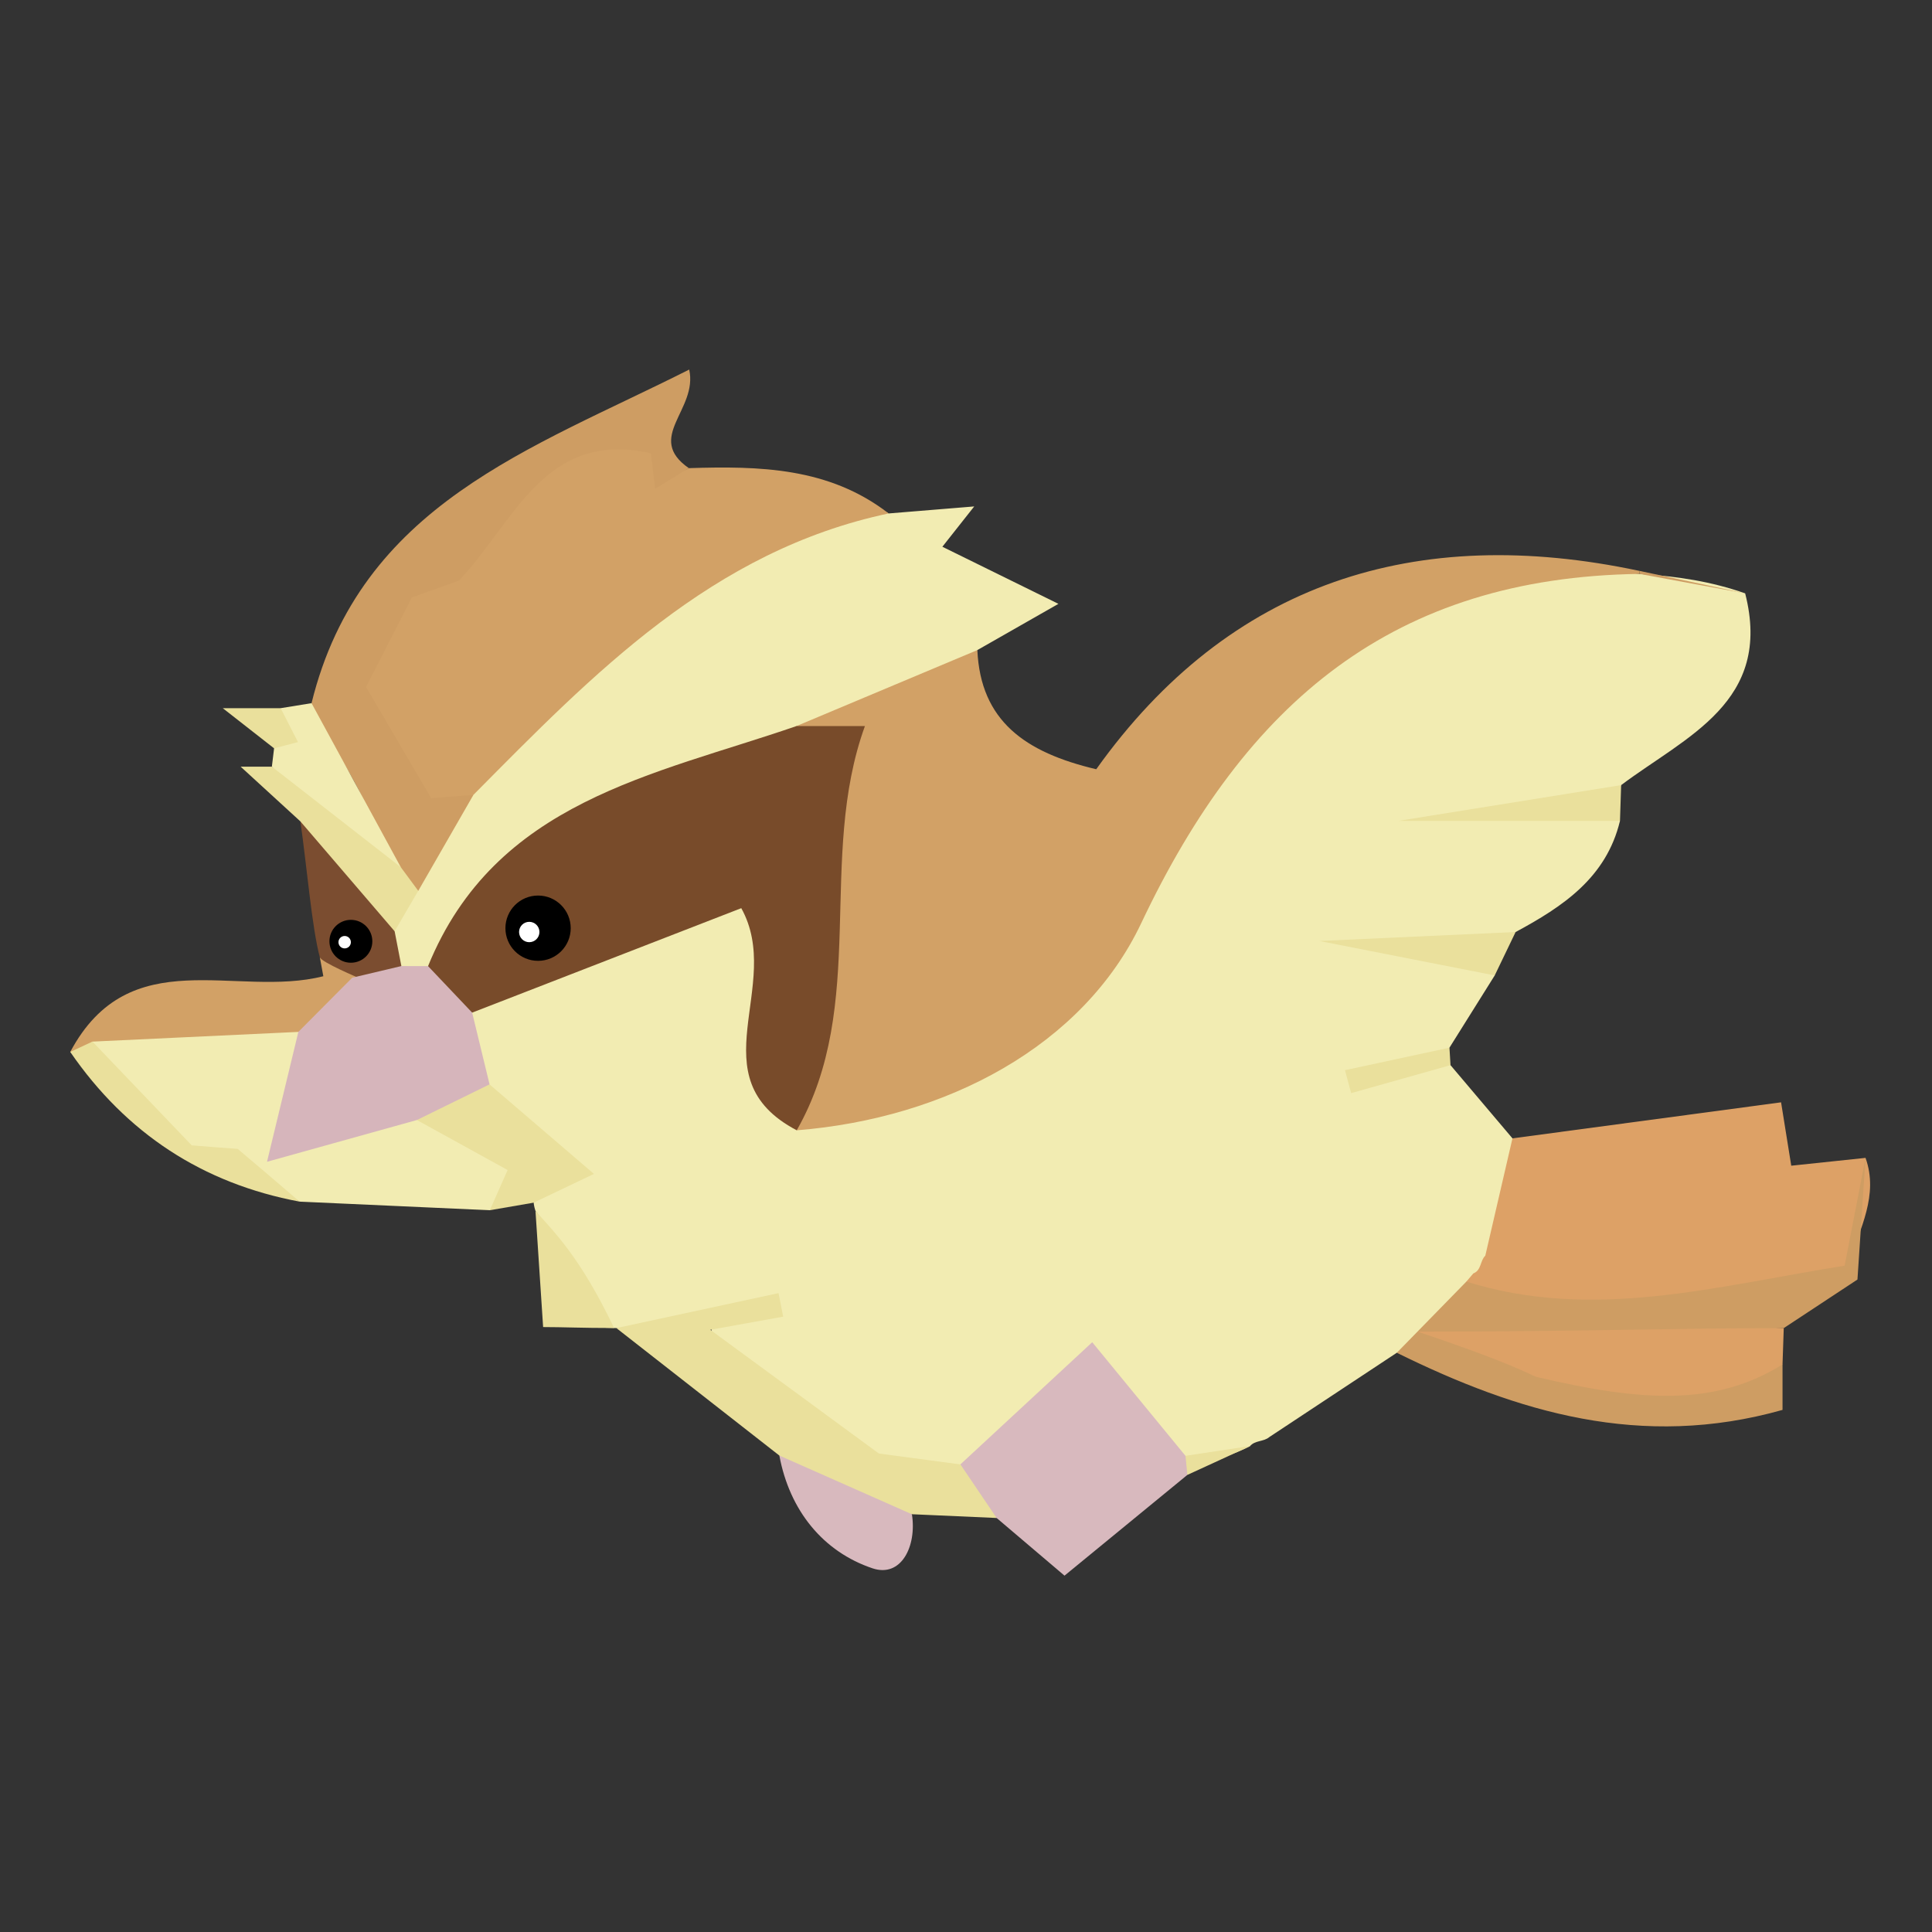 <?xml version="1.0" encoding="utf-8"?>
<!-- Generator: Adobe Illustrator 16.0.4, SVG Export Plug-In . SVG Version: 6.00 Build 0)  -->
<!DOCTYPE svg PUBLIC "-//W3C//DTD SVG 1.1//EN" "http://www.w3.org/Graphics/SVG/1.1/DTD/svg11.dtd">
<svg version="1.1" id="Layer_1" xmlns="http://www.w3.org/2000/svg" xmlns:xlink="http://www.w3.org/1999/xlink" x="0px" y="0px"
	 width="500px" height="500px" viewBox="0 0 500 500" enable-background="new 0 0 500 500" xml:space="preserve">
<rect x="0" y="0" width="500" height="500" fill="#333333" stroke="none"/>
<g>
	<path fill-rule="evenodd" clip-rule="evenodd" fill="#F2ECB2" d="M419.249,212.442c-3.535,14.721-14.799,22.183-27.003,28.764
		c-8.071,3.461-16.068,7.254-26.21,5.752c7.562,1.92,16.333-4.29,20.797,5.481c-3.903,6.234-7.809,12.465-11.714,18.699
		c-4.059,4.239-10.127,4.273-14.915,6.857c5.127-0.465,9.494-5.274,15.185-2.336c5.347,6.314,10.689,12.631,16.034,18.946
		c7.601,10.739,2.24,20.358-2.569,30.029c-1.21,2.038-2.99,3.64-4.336,5.578c-0.995,1.345-2.111,2.597-3.263,3.812
		c-6.188,5.834-11.545,12.714-19.763,16.068c-10.994,7.269-21.987,14.54-32.983,21.812c-1.458,1.258-3.728,0.805-5.034,2.381
		l0.112-0.063c-4.683,2.473-9.719,3.777-14.919,4.519c-7.45-0.327-11.271-6.021-15.717-10.742
		c-3.391-3.599-5.761-8.335-12.523-10.08c-11.069,5.548-22.118,12.862-31.767,22.308c-13.301,1.21-26.327,2.249-35.517-10.896
		c-3.336-4.772-9.233-7.04-14.697-9.228c-7.326-2.931-11.998-8.234-14.504-14.773c0.728-4.774,3.01-6.143,4.344-5.96
		c-7.872,2.999-18.24,4.315-28.772,4.338c-2.391-0.087-4.781-0.176-7.169-0.266c-2.208-2.26-5.99-1.791-6.808-2.979
		c-6.049-9.395-0.71-19.571-6.955-27.087c-0.238-0.691-0.396-1.4-0.473-2.128c0.031-3.771,4.99-4.903,4.753-9.459
		c-6.051-7.477-18.186-10.405-19.6-22.446c-0.81-6.338-5.306-12.378-1.521-19.08c19.857-12.788,42.227-19.349,64.586-25.897
		c2.59-0.76,5.422-0.538,8.436,1.435c5.121,5.295,3.621,12.597,3.877,19.438c0.278,7.388-0.092,14.785,0.296,22.18
		c0.263,5.02,1.819,9.127,6.779,11.241c8.937,3.631,16.844-0.023,24.491-3.876c7.307-3.679,13.866-8.788,21.177-12.436
		c25.054-12.492,43.405-30.682,54.112-57.164c5.805-14.348,13.652-28.865,25.724-38.702c26.984-21.994,58.256-32.298,93.516-27.907
		c9.182,0.531,18.203,1.912,26.909,4.984c7.193,28.113-15.313,37.017-32.094,49.627c-5.674,10.369-14.947,8.4-22.536,7.016
		C403.046,214.882,411.795,206.814,419.249,212.442z"/>
	<path fill-rule="evenodd" clip-rule="evenodd" fill="#D2A166" d="M424.31,148.525c-63.56,0.899-101.81,33.026-128.96,90.388
		c-15.027,31.746-50.437,50.513-89.156,53.609c-1.725-3.006-0.975-6.056,0.02-9.007c6.784-20.146,8.481-40.944,7.814-61.997
		c-0.284-8.952,1.489-17.663,2.598-26.133c-2.793-3.914-7.729-2.557-10.444-5.536c-2.359-3.955-0.469-7.037,2.773-8.736
		c12.321-6.46,24.999-12.146,38.783-14.794c1.922-0.369,3.812,0.345,5.199,1.924c0.839,18.326,12.341,26.487,30.768,30.833
		c34.537-48.389,82.653-63.643,140.538-51.341L424.31,148.525z"/>
	<path fill-rule="evenodd" clip-rule="evenodd" fill="#F2ECB2" d="M252.936,168.242c-15.61,6.556-31.218,13.112-46.827,19.668
		c0.015,3.762-3.165,4.192-5.583,4.771c-12.97,3.11-24.63,9.437-36.841,14.441c-21.074,8.643-38.451,21.42-50.188,41.255
		c-0.803,1.357-2.053,2.313-3.425,3.104c-2.475,0.937-4.855,0.814-7.12-0.629c-2.407-2.487-2.65-5.506-2.167-8.707
		c1.457-4.477,3.37-8.798,4.771-13.305c3.809-9.036,8.733-17.432,14.647-25.255c17.456-17.613,34.252-35.903,54.862-50.135
		c12.575-8.682,26.036-15.361,40.384-20.319c4.666-1.612,9.644-3.25,14.533-0.252c6.876-0.563,13.754-1.125,22.146-1.813
		c-3.151,3.987-5.657,7.16-8.244,10.431c10.182,5.011,19.651,9.667,30.036,14.777C265.881,160.859,259.408,164.552,252.936,168.242z
		"/>
	<path fill-rule="evenodd" clip-rule="evenodd" fill="#D2A166" d="M229.981,132.881c-45.722,9.661-76.412,41.503-107.453,72.823
		c-2.544,0.977-4.753,2.661-7.354,3.51c-0.734,0.238-1.53,0.21-4.023,0.043c-7.966-7.968-15.857-18.045-18.149-30.104
		c-1.944-10.231,4.767-21.304,12.5-25.995c12.193-7.392,20.165-18.055,29.226-27.923c9.326-10.162,19.83-14.643,33.394-11.292
		c4.266,1.055,1.754,11.674,10.143,7.212C196.52,120.581,214.566,120.931,229.981,132.881z"/>
	<path fill-rule="evenodd" clip-rule="evenodd" fill="#DDA166" d="M384.395,324.972c2.343-10.122,4.686-20.243,7.03-30.365
		c22.928-3.075,45.855-6.152,69.516-9.326c0.801,4.979,1.569,9.774,2.633,16.402c6.72-0.709,12.973-1.37,19.224-2.026
		c3.457,9.714-1.489,18.205-4.098,26.979c-1.084,3.653-4.402,5.635-7.96,6.143c-27.903,3.985-55.595,12.289-84.133,4.64
		c-3.132-0.839-7.451-0.48-7.117-5.735c0.605-0.709,1.212-1.421,1.816-2.133C383.415,328.754,383.017,326.263,384.395,324.972z"/>
	<path fill-rule="evenodd" clip-rule="evenodd" fill="#CE9D63" d="M178.264,121.155c-2.604,1.593-5.206,3.19-8.698,5.33
		c-0.417-3.482-0.758-6.327-1.116-9.187c-27.633-6.135-35.219,17.754-49.701,32.969c-3.805,1.364-8.499,3.043-12.161,4.356
		c-4,7.819-7.443,14.549-11.856,23.178c4.887,8.337,10.696,18.245,16.859,28.759c3.413-0.268,7.173-0.563,10.936-0.856
		c-4.759,8.284-9.521,16.568-14.283,24.852c-3.486,0.181-5.412-1.991-7.027-4.638c-3.396-12.038-8.504-23.277-15.665-33.583
		c-2.192-3.155-4.79-6.192-4.927-10.359c12.687-51.534,57.04-65.766,97.739-86.337C180.677,106.083,166.838,113.196,178.264,121.155
		z"/>
	<path fill-rule="evenodd" clip-rule="evenodd" fill="#F2ECB2" d="M126.762,313.207c-16.41-0.741-32.821-1.482-49.231-2.226
		c-5.708-3.819-13.698-3.881-16.793-10.308c-4.406-2.227-8.556-0.771-13.533-2.771c-6.491-5.898-13.464-13.218-20.922-20.009
		c-3.53-3.217-6.672-7.301-0.74-11.542c16.195-5.333,32.662-5.479,49.272-2.663c6.339,3.04,4.318,8.085,3.022,12.938
		c-1.466,5.478-4.444,10.772-1.84,17.412c10.48-1.071,19.611-9.248,30.799-6.532c4.806,2.079,9.001,6.299,14.689,3.116
		c4.866,6.889,12.906,8.225,17.766,14.373C135.816,309.508,130.098,309.629,126.762,313.207z"/>
	<path fill-rule="evenodd" clip-rule="evenodd" fill="#CE9D63" d="M379.489,331.683c32.898,10.269,64.753,1.142,97.899-4.128
		c1.908-9.838,3.658-18.871,5.408-27.898c-0.794,11.983-1.588,23.968-2.087,31.486c-9.405,6.198-14.242,9.385-19.076,12.572
		c-25.015,0.744-49.578,9.868-75.011,3.839c21.989,8.013,43.963,15.01,67.138,4.798c2.588-1.142,5.251-1.592,7.555,0.763
		c0,4.081,0,8.168,0,11.769c-36.566,10.31-68.632,0.586-99.821-14.787C367.491,343.957,373.49,337.818,379.489,331.683z"/>
	<path fill-rule="evenodd" clip-rule="evenodd" fill="#D8B9BE" d="M248.549,378.983c10.058-9.32,20.116-18.642,34.118-31.617
		c9.175,11.175,16.654,20.29,24.134,29.4c1.682,1.496,1.672,3.16,0.487,4.938c-10.354,8.49-20.706,16.979-31.796,26.073
		c-6.088-5.171-11.824-10.046-17.561-14.922C250.794,390.945,244.253,388.63,248.549,378.983z"/>
	<path fill-rule="evenodd" clip-rule="evenodd" fill="#EAE09C" d="M248.549,378.983c3.127,4.624,6.255,9.251,9.382,13.872
		c-7.312-0.324-14.623-0.649-21.937-0.975c-14.263,1.334-26.062-2.901-34.298-15.186c-14.061-10.993-28.122-21.991-42.183-32.987
		c13.988-3.016,27.978-6.033,41.968-9.047c0.4,2.027,0.802,4.06,1.204,6.091c-5.344,0.963-10.688,1.927-18.862,3.4
		c14.475,10.62,27.668,20.303,43.635,32.02C231.778,376.748,240.165,377.865,248.549,378.983z"/>
	<path fill-rule="evenodd" clip-rule="evenodd" fill="#DDA166" d="M461.315,353.114c-17.111,10.627-35.646,9.865-63.694,3.23
		c-1.778-0.598-5.979-3.419-30.775-11.726c43.266,0,65.562-0.904,94.788-0.904C461.528,346.847,461.423,349.981,461.315,353.114z"/>
	<path fill-rule="evenodd" clip-rule="evenodd" fill="#D2A166" d="M77.215,267.055c-17.761,0.837-35.521,1.675-53.283,2.512
		c-1.723,1.312-3.012,3.556-5.754,2.673c15.382-28.864,42.878-13.856,65.501-19.594c-0.119-0.646-0.514-2.778-0.909-4.913
		c1.191-1.468,2.75-1.594,4.454-1.234c1.62,0.597,2.956,1.589,4.09,2.884c1.095,1.377,1.762,2.926,1.868,4.702
		C90.489,261.639,85.879,266.842,77.215,267.055z"/>
	<path fill-rule="evenodd" clip-rule="evenodd" fill="#7B4D30" d="M82.771,247.73c-2.034-7.516-3.351-23.435-5.028-35.153
		c12.79,5.481,22.464,13.634,24.386,28.436c0.583,3,1.164,6.002,1.745,9.003c-3.281,5.059-10.037,3.992-10.833,3.157
		C93.04,253.174,83.119,249.014,82.771,247.73z"/>
	<path fill-rule="evenodd" clip-rule="evenodd" fill="#F2ECB2" d="M80.625,181.977c7.7,14.146,15.398,28.294,23.096,42.44
		c-3.787,2.789-6.43,0.158-9.039-2.028c-8.747-7.34-17.3-14.887-24.323-23.98c0.192-1.581,0.383-3.164,0.574-4.747
		c2.508-3.144-1.051-7.281,1.699-10.386C75.297,182.844,77.961,182.412,80.625,181.977z"/>
	<path fill-rule="evenodd" clip-rule="evenodd" fill="#EAE09C" d="M126.762,313.207c1.777-4.006,3.553-8.015,4.611-10.403
		c-4.913-2.704-14.199-7.822-23.483-12.938c5.311-5.031,9.798-11.732,18.805-9.227c8.418,7.216,16.837,14.437,27.019,23.167
		c-8.208,3.915-11.904,5.677-15.603,7.443C134.328,311.903,130.545,312.556,126.762,313.207z"/>
	<path fill-rule="evenodd" clip-rule="evenodd" fill="#D8B9BE" d="M201.697,376.695c11.439,5.068,22.879,10.134,34.307,15.192
		c1.296,8.273-2.778,16.482-10.195,13.993C212.999,401.582,204.341,390.904,201.697,376.695z"/>
	<path fill-rule="evenodd" clip-rule="evenodd" fill="#EAE09C" d="M70.358,198.409c11.118,8.67,22.237,17.338,33.36,26.008
		c1.51,2.039,3.017,4.077,4.524,6.125c-2.035,3.497-4.074,6.984-6.112,10.471c-8.13-9.479-16.259-18.956-24.388-28.436
		c-5.05-4.626-10.1-9.251-15.467-14.168C64.923,198.409,67.641,198.409,70.358,198.409z"/>
	<path fill-rule="evenodd" clip-rule="evenodd" fill="#EAE09C" d="M18.178,272.239c1.917-0.895,3.833-1.787,5.752-2.677
		c8.371,8.754,16.74,17.503,25.68,26.852c3.483,0.281,7.652,0.615,11.912,0.922c5.396,4.527,10.702,9.088,16.008,13.646
		C52.397,306.264,32.661,293.277,18.178,272.239z"/>
	<path fill-rule="evenodd" clip-rule="evenodd" fill="#EAE09C" d="M386.833,252.439c-10.693-2.101-21.393-4.201-45.384-8.913
		c26.014-1.189,38.398-1.757,50.79-2.322C390.441,244.952,388.639,248.694,386.833,252.439z"/>
	<path fill-rule="evenodd" clip-rule="evenodd" fill="#EAE09C" d="M419.249,212.442c-12.671,0-25.337,0-57.353,0
		c32.503-5.219,45.077-7.239,57.654-9.256C419.45,206.271,419.35,209.356,419.249,212.442z"/>
	<path fill-rule="evenodd" clip-rule="evenodd" fill="#EAE09C" d="M138.582,313.377c4.831,5.495,11.475,11.773,20.348,30.311
		c-8.488,0-13.261-0.245-18.37-0.245C139.862,332.831,139.221,323.103,138.582,313.377z"/>
	<path fill-rule="evenodd" clip-rule="evenodd" fill="#EAE09C" d="M375.389,275.66c-8.566,2.416-17.137,4.829-25.707,7.241
		c-0.535-1.978-1.071-3.958-1.606-5.939c9.015-1.94,18.029-3.883,27.044-5.823C375.21,272.646,375.3,274.154,375.389,275.66z"/>
	<path fill-rule="evenodd" clip-rule="evenodd" fill="#CE9D63" d="M424.31,148.525c0,0-0.068-0.794-0.068-0.792
		c9.136,1.942,18.271,3.884,27.405,5.826C442.533,151.88,433.421,150.201,424.31,148.525z"/>
	<path fill-rule="evenodd" clip-rule="evenodd" fill="#EAE09C" d="M72.632,183.276c1.34,2.625,2.681,5.25,4.484,8.778
		c-2.322,0.604-4.256,1.107-6.186,1.611c-3.147-2.466-6.297-4.928-13.278-10.389C66.414,183.276,69.523,183.276,72.632,183.276z"/>
	<path fill-rule="evenodd" clip-rule="evenodd" fill="#EAE09C" d="M307.288,381.704c-0.16-1.647-0.323-3.295-0.485-4.939
		c5.594-0.847,11.188-1.693,16.784-2.542C318.153,376.717,312.722,379.21,307.288,381.704z"/>
	<path fill-rule="evenodd" clip-rule="evenodd" fill="#EAE09C" d="M323.475,374.286c1.678-0.794,3.354-1.59,5.031-2.381
		C326.832,372.696,325.152,373.492,323.475,374.286z"/>
	<path fill-rule="evenodd" clip-rule="evenodd" fill="#784B2A" d="M110.779,250.032c17.417-42.742,58.37-49.365,95.329-62.122
		c5.703,0,11.404,0,17.733,0c-12.408,34.263,0.914,72.042-17.645,104.609c-26.054-13.693-3.226-37.42-14.352-57.487
		c-21.976,8.531-45.812,17.784-69.646,27.037C114.046,262.179,112.18,256.326,110.779,250.032z"/>
	<path fill-rule="evenodd" clip-rule="evenodd" fill="#D6B5BB" d="M110.779,250.032c3.806,4.011,7.611,8.023,11.418,12.037
		c1.501,6.187,3,12.375,4.498,18.566c-6.268,3.075-12.535,6.152-18.805,9.229c-11.648,3.244-23.297,6.489-38.788,10.802
		c2.819-11.678,5.468-22.648,8.115-33.617c4.647-4.669,9.297-9.346,13.94-14.021c4.235-1.004,8.474-2.006,12.714-3.011
		C106.176,250.021,108.477,250.025,110.779,250.032z"/>
	<path fill-rule="evenodd" clip-rule="evenodd" fill="#CE9D63" d="M384.395,324.972c-1.027,1.526-2.053,3.053-3.084,4.578
		C382.335,328.024,383.364,326.498,384.395,324.972z"/>
</g>
<circle fill-rule="evenodd" clip-rule="evenodd" cx="139.251" cy="240.215" r="8.449"/>
<circle fill-rule="evenodd" clip-rule="evenodd" cx="90.808" cy="243.605" r="5.55"/>
<circle fill-rule="evenodd" clip-rule="evenodd" fill="#FFFFFF" cx="136.97" cy="241.204" r="2.636"/>
<circle fill-rule="evenodd" clip-rule="evenodd" fill="#FFFFFF" cx="89.2" cy="243.839" r="1.608"/>
</svg>
